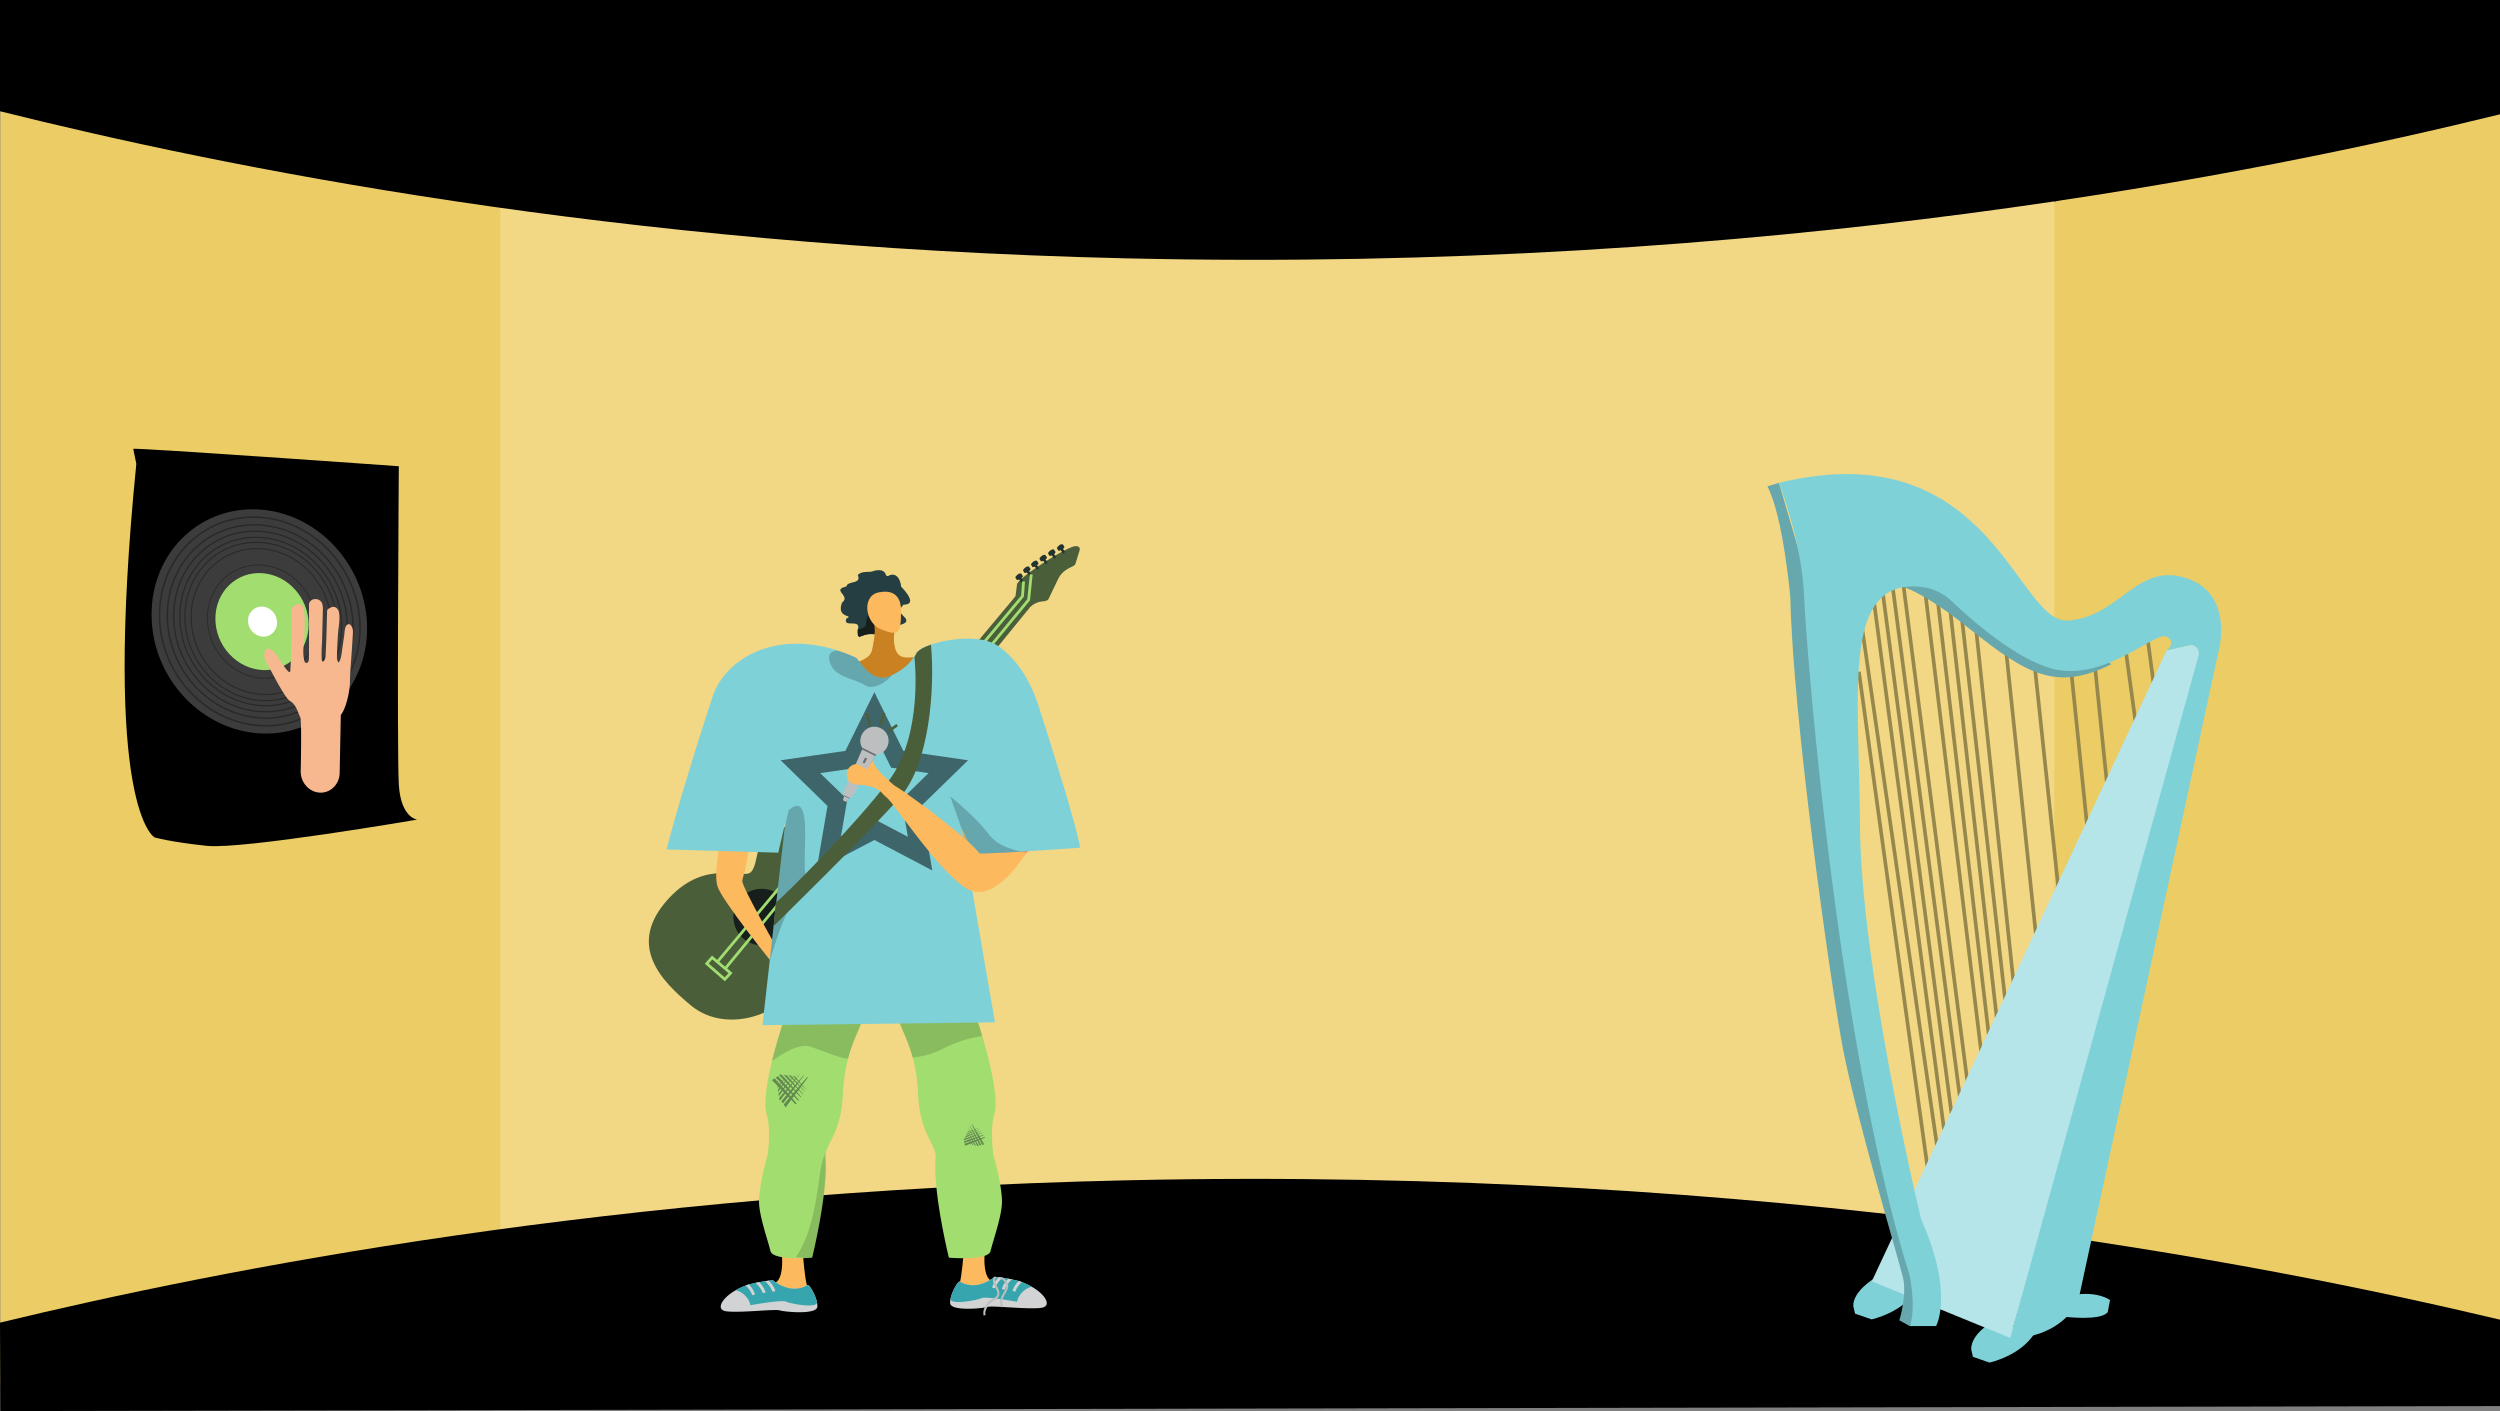 <svg xmlns="http://www.w3.org/2000/svg" width="1366" height="771" viewBox="0 0 1366 771"><rect x="0" y="0" width="1366" height="771" fill="#808080" stroke="none"/><g transform="translate(0 1)"><g transform="translate(-2904.115 -2495.678)"><g transform="translate(2904.115 2494.678)"><path d="M4270.115,2504.214v758.464l-242.228-67.586-32.991-6.263,1.636-558.092,30.118-25.56Z" transform="translate(-2904.115 -2494.678)" fill="#ebcc65"/><path d="M3220.412,2620.149l-16.051,556.371-300.044,74.4V2500.865l298.844,93.571Z" transform="translate(-2904.115 -2494.678)" fill="#ebcc65"/><path d="M3602.093,2583.749H3177.485v617.384H4026.65V2583.749Z" transform="translate(-2904.115 -2494.678)" fill="#f2d785"/><path d="M2904.115,2555.458c121.657,30.38,335.7,73.888,615,80.372,352.971,8.194,622.427-47.1,751-78.7v-62.454h-1366Z" transform="translate(-2904.115 -2494.678)" fill="#000"/><path d="M2904.115,3217.362c121.657-29.39,335.7-71.481,615-77.753,352.971-7.928,622.427,45.568,751,76.133v47.19l-1365.8,2.746Z" transform="translate(-2904.115 -2494.678)" fill="#000"/></g><g transform="translate(2972.205 2739.892)"><path d="M2978.6,2748.112c-18.856,189.3,10,204.14,10,204.14s8.667,2.517,28.6,4.6c19.535,2.04,114.874-14.339,114.874-14.339s-8.967-.85-10.049-19.184c-1.083-18.356,0-173.9,0-173.9s-145.937-10.412-145.1-9.48Z" transform="translate(-2972.205 -2739.892)" fill="#00"/><path d="M2986.922,2830.486c0-34.822,27.634-60.423,60.685-57.28,31.958,3.039,57.1,31.991,57.1,64.756s-25.142,58.525-57.1,57.507C3014.556,2894.417,2986.922,2865.308,2986.922,2830.486Z" transform="translate(-2972.205 -2739.892)" fill="#3c3c3c"/><path d="M3021.8,2832.7c0-14.809,11.639-25.915,25.807-24.822,13.964,1.077,25.136,13.632,25.136,28.055s-11.172,25.56-25.136,24.865C3033.439,2860.092,3021.8,2847.508,3021.8,2832.7Z" transform="translate(-2972.205 -2739.892)" fill="#a1dd6f"/><path d="M3039.671,2833.834a7.473,7.473,0,0,1,7.936-7.708,8.717,8.717,0,0,1,7.872,8.711,7.478,7.478,0,0,1-7.872,7.712A8.707,8.707,0,0,1,3039.671,2833.834Z" transform="translate(-2972.205 -2739.892)" fill="#fff"/><path d="M2991.272,2830.762c0-32.325,25.623-56.151,56.335-53.3,29.767,2.765,53.233,29.707,53.233,60.252s-23.466,54.509-53.233,53.495C3016.9,2890.166,2991.272,2863.088,2991.272,2830.762Z" transform="translate(-2972.205 -2739.892)" fill="none" stroke="#171717" stroke-miterlimit="10" stroke-width="0.863" opacity="0.5"/><path d="M3008.558,2831.859c0-22.406,17.676-39.085,39.049-37.289,20.911,1.757,37.533,20.613,37.533,42.15s-16.622,38.282-37.533,37.385C3026.234,2873.189,3008.558,2854.266,3008.558,2831.859Z" transform="translate(-2972.205 -2739.892)" fill="none" stroke="#171717" stroke-miterlimit="10" stroke-width="0.603" opacity="0.5"/><path d="M2995.523,2831.032c0-29.886,23.662-51.967,52.084-49.389,27.611,2.5,49.421,27.473,49.421,55.831s-21.81,50.558-49.421,49.558C3019.185,2886,2995.523,2860.919,2995.523,2831.032Z" transform="translate(-2972.205 -2739.892)" fill="none" stroke="#171717" stroke-miterlimit="10" stroke-width="0.8" opacity="0.5"/><path d="M2999.03,2831.255c0-27.874,22.047-48.51,48.577-46.151,25.821,2.3,46.253,25.629,46.253,52.169s-20.432,47.279-46.253,46.3C3021.077,2882.563,2999.03,2859.129,2999.03,2831.255Z" transform="translate(-2972.205 -2739.892)" fill="none" stroke="#171717" stroke-miterlimit="10" stroke-width="0.747" opacity="0.5"/><path d="M3002.394,2831.468c0-25.944,20.5-45.187,45.213-43.032,24.1,2.1,43.193,23.858,43.193,48.643s-19.1,44.118-43.193,43.161C3022.9,2879.258,3002.394,2857.412,3002.394,2831.468Z" transform="translate(-2972.205 -2739.892)" fill="none" stroke="#171717" stroke-miterlimit="10" stroke-width="0.697" opacity="0.5"/><path d="M3005.146,2831.643c0-24.365,19.239-42.465,42.461-40.473,22.677,1.946,40.674,22.41,40.674,45.749s-18,41.519-40.674,40.586C3024.385,2876.55,3005.146,2856.007,3005.146,2831.643Z" transform="translate(-2972.205 -2739.892)" fill="none" stroke="#171717" stroke-miterlimit="10" stroke-width="0.655" opacity="0.5"/><path d="M3017.419,2832.422c0-17.322,13.632-30.282,30.188-28.966,16.278,1.293,29.274,15.942,29.274,32.74s-13,29.8-29.274,29.024C3031.051,2864.434,3017.419,2849.744,3017.419,2832.422Z" transform="translate(-2972.205 -2739.892)" fill="none" stroke="#171717" stroke-miterlimit="10" stroke-width="0.469" opacity="0.5"/><path d="M3079.128,2927.779c-5.99-.131-10.837-5.469-10.706-11.832.241-11.654.445-28.091-.282-29.465-1.138-2.149-2.277-7-5.416-8.651s-11.214-18.372-13.24-21.514-.87-9.739,3.472-6.139c2.127,1.764,3.535,4.192,4.986,6.525.543.874,4.609,7.131,4.782,4.6.74-10.86.443-21.945.557-32.862a3.172,3.172,0,0,1,.128-1.056,2.474,2.474,0,0,1,.555-.817c2.438-2.625,5.335-3.1,6.163,1.322.728,3.891.371,8.137.374,12.046,0,5.112-1.4,10.715-.083,15.809a1.84,1.84,0,0,0,.432.891,1.134,1.134,0,0,0,1.678-.342,3.729,3.729,0,0,0,.378-1.976q.117-14.516.027-29.046c-.024-3.986,6.139-4.5,7.3-.539a11.539,11.539,0,0,1,.285,3.581l-.449,17.565a83.145,83.145,0,0,0-.22,8.577c.265,3.335,1.964,1.13,2.1-.944.534-8.174.631-16.43.888-24.638a2.109,2.109,0,0,1,.2-1.023,1.794,1.794,0,0,1,.677-.571c1.066-.63,2.31-1.384,3.611-.818a3.959,3.959,0,0,1,2.045,2.972c.647,3.633-.352,8.161-.587,11.777-.266,4.088-.51,8.184-.546,12.3a4.972,4.972,0,0,0,.591,2.881c.086.127.219.259.356.222a.353.353,0,0,0,.186-.183c1.295-2.211,1.435-5.094,1.808-7.646q.511-3.5,1.023-6.991c.226-1.54.2-4.153,1.234-5.354,1.9-2.2,3.532,1.16,3.532,3.184,0,3.837-1.655,22.337-1.655,27.655s-2.212,14.668-4.985,18.094l-.618,31.644C3089.594,2923.122,3084.9,2927.905,3079.128,2927.779Z" transform="translate(-2972.205 -2739.892)" fill="#f7b88f"/><path d="M2992.035,2752.949a1.112,1.112,0,0,0-1.648.685,3.709,3.709,0,0,0,.285,2.144,4.276,4.276,0,0,0,1.571-3.915,1.383,1.383,0,0,0-.247-.71c-.561-.7-1.572-.046-1.976.665a3.487,3.487,0,0,0-.435,3.033c.429,1.027,1.951,1.63,2.573.823a1.629,1.629,0,0,0-.2-1.9,3.95,3.95,0,0,0-1.746-1.149c-.588.753.565,2.175,1.432,1.769a1.341,1.341,0,0,0-1.157-1.437,1.061,1.061,0,0,0-1.057,1.294,1.684,1.684,0,0,0,2.406.867,4.053,4.053,0,0,0,1.456-2.345,1.363,1.363,0,0,0,.039-1.1,1.2,1.2,0,0,0-.337-.362,1.852,1.852,0,0,0-2.579.206c-.693,1.012.335,2.777,1.611,2.855a1.918,1.918,0,0,0,1.71-2.64,2.521,2.521,0,0,0-3.469-1.278,2.582,2.582,0,0,0-.278,3.682,1.606,1.606,0,0,0,1.166.658,1.052,1.052,0,0,0,.721-1.6,1.52,1.52,0,0,0-1.906-.585,1.815,1.815,0,0,0-.874,1.782" transform="translate(-2972.205 -2739.892)" fill="none" stroke="#000" stroke-miterlimit="10" stroke-width="0.863"/><path d="M3111.162,2760.307c-.159.774-.149,1.881.582,2.148a.907.907,0,0,0,.681-.046,1.719,1.719,0,0,0,.106-2.777,1.3,1.3,0,0,0-1.91,1.47c.351,1.075,2.022,1.237,2.366.233s-.929-2.281-1.825-1.834c-.141.81.014,1.966.788,2.153.641.155,1.123-.658.932-1.341a2.365,2.365,0,0,0-1.434-1.425c-.727-.3-1.722-.253-1.926.509-.221.822.655,1.588,1.406,2.01a1.524,1.524,0,0,0,1.127.287c.712-.223.623-1.385.186-2.1a3.914,3.914,0,0,0-2.9-1.891c-.4-.034-.9.1-.943.523a1.214,1.214,0,0,0,.4.837,4.4,4.4,0,0,0,2.368,1.75,1.289,1.289,0,0,0,1.345-1.819,2.075,2.075,0,0,0-1.642-.773" transform="translate(-2972.205 -2739.892)" fill="none" stroke="#000" stroke-miterlimit="10" stroke-width="0.863"/></g><g transform="translate(3869.832 2753.724)"><g transform="translate(49.988 38.998)"><line x1="37.609" y1="271.722" transform="translate(0 68.994)" fill="none" stroke="#96874c" stroke-miterlimit="10" stroke-width="2"/><line x1="42.31" y1="292.407" transform="translate(0.47 36.322)" fill="none" stroke="#96874c" stroke-miterlimit="10" stroke-width="2"/><line x1="40.429" y1="304.63" transform="translate(6.111 14.697)" fill="none" stroke="#96874c" stroke-miterlimit="10" stroke-width="2"/><line x1="37.909" y1="287.199" transform="translate(12.693 23.159)" fill="none" stroke="#96874c" stroke-miterlimit="10" stroke-width="2"/><line x1="39.153" y1="297.338" transform="translate(17.629 16.342)" fill="none" stroke="#96874c" stroke-miterlimit="10" stroke-width="2"/><line x1="37.709" y1="292.72" transform="translate(23.035 11.641)" fill="none" stroke="#96874c" stroke-miterlimit="10" stroke-width="2"/><line x1="35.705" y1="293.287" transform="translate(36.069 24.166)" fill="none" stroke="#96874c" stroke-miterlimit="10" stroke-width="2"/><line x1="35.317" y1="300.492" transform="translate(40.429 7.645)" fill="none" stroke="#96874c" stroke-miterlimit="10" stroke-width="2"/><line x1="32.528" y1="285.035" transform="translate(47.481 14.227)" fill="none" stroke="#96874c" stroke-miterlimit="10" stroke-width="2"/><line x1="33.225" y1="292.728" transform="translate(52.887 9.996)" fill="none" stroke="#96874c" stroke-miterlimit="10" stroke-width="2"/><line x1="31.099" y1="293.496" transform="translate(59.185)" fill="none" stroke="#96874c" stroke-miterlimit="10" stroke-width="2"/><line x2="17.551" y2="167.358" transform="translate(79.761 51.052)" fill="none" stroke="#96874c" stroke-miterlimit="10" stroke-width="2"/><line x2="13.79" y2="129.75" transform="translate(95.432 59.827)" fill="none" stroke="#96874c" stroke-miterlimit="10" stroke-width="2"/><line x2="10.029" y2="97.782" transform="translate(115.49 63.588)" fill="none" stroke="#96874c" stroke-miterlimit="10" stroke-width="2"/><path d="M4104.71,2848.162c0,2.507,8.148,80.858,8.148,80.858" transform="translate(-3976.684 -2792.722)" fill="none" stroke="#96874c" stroke-miterlimit="10" stroke-width="2"/><line x2="7.522" y2="55.159" transform="translate(144.95 51.052)" fill="none" stroke="#96874c" stroke-miterlimit="10" stroke-width="2"/><line x2="5.014" y2="37.609" transform="translate(156.859 44.157)" fill="none" stroke="#96874c" stroke-miterlimit="10" stroke-width="2"/></g><path d="M4049.337,3216.947s-11.6,6.9-11.282,15.043l.94,4.075,9.088,3.134s17.238-3.761,24.759-16.3Z" transform="translate(-3926.696 -2753.724)" fill="#7fd1d8"/><path d="M3984.912,3193.336s-11.6,6.9-11.283,15.043l.941,4.074,9.088,3.134s17.238-3.761,24.759-16.3Z" transform="translate(-3926.696 -2753.724)" fill="#7fd1d8"/><path d="M4159.007,2840.013l-99.641,385.709s24.446,1.881,36.982-19.431l76.684-355Z" transform="translate(-3926.696 -2753.724)" fill="#7fd1d8"/><path d="M4059.366,3225.722l-75.63-30.934,161.09-344.746,12.234-2.763a4.424,4.424,0,0,1,5.239,5.489Z" transform="translate(-3926.696 -2753.724)" fill="#b6e5e9"/><path d="M4004.42,3219.233l-5.641-3.134s4.388-13.79,1.88-23.819-25.7-88.38-32.594-124.108-27.579-182.4-28.833-246.963c0,0-3.761-43.877-12.536-60.8l6.268-1.88s20.685,68.949,23.192,83.992,3.761,26.953,3.761,26.953,6.268,125.989,11.909,144.167,22.565,143.539,33.848,162.343S4004.42,3219.233,4004.42,3219.233Z" transform="translate(-3926.696 -2753.724)" fill="#66a8ad"/><path d="M3995.645,2814.314s10.029-1.254,41.369,23.819,47.638,34.474,77.725,19.431l-94.022-50.772Z" transform="translate(-3926.696 -2753.724)" fill="#66a8ad"/><path d="M3932.964,2758.528s12.536,31.967,13.79,62.054,18.177,244.456,57.666,371.072c0,0,3.761,18.177,0,27.579h14.417s10.029-17.551-8.149-58.293c0,0-32.968-136.645-33.408-215.623-.4-72.5-10.046-132.85,31.816-130.142a29.542,29.542,0,0,1,18.42,8.1c11.474,10.9,37.407,33.639,57.763,37.426,26.953,5.014,53.905-21.312,59.547-18.178s0,7.522,0,7.522l19.431-4.388,8.775,5.642s9.4-31.968-17.55-40.743-36.355,21.312-64.562,23.192S4048.924,2730.321,3932.964,2758.528Z" transform="translate(-3926.696 -2753.724)" fill="#7fd1d8"/><path d="M4088.826,3214.126s20.058,2.507,23.819-2.507l1.254-6.581s-6.582-5.015-19.745-2.821Z" transform="translate(-3926.696 -2753.724)" fill="#7fd1d8"/></g><g transform="translate(3258.639 2792.051)"><path d="M3448.442,3179.462s-.911,12.781-2.277,16.931,8.678,2.859,9.121,3.016,8.215-4.965,8.215-4.965-4.976-1.514-3.348-17.325S3448.442,3179.462,3448.442,3179.462Z" transform="translate(-3276.472 -2792.051)" fill="#fcb95d" fill-rule="evenodd"/><path d="M3360.72,3180.5s.91,12.781,2.277,16.931-8.679,2.859-9.122,3.017-8.214-4.966-8.214-4.966,4.975-1.514,3.347-17.325S3360.72,3180.5,3360.72,3180.5Z" transform="translate(-3276.472 -2792.051)" fill="#fcb95d" fill-rule="evenodd"/><path d="M3393.2,3051.3c-1.035,4.845-5.077,11.122-7.9,21.9a89.2,89.2,0,0,0-2.744,18.814c-.89,20.148-7.93,26.182-9.374,32.5a9.678,9.678,0,0,0-.227,3.025c1.577,18.351-7.25,54.327-7.25,54.327s-1.88.16-4.557.249c-6.388.21-17.322-.012-18.218-3.872-1.277-5.481-6.244-19.279-6.244-26.889s3.291-20.966,4.364-24.207,1.775-17.958,0-23.029c-2.024-5.791-.127-17.864,2.721-29.666,3.3-13.671,7.892-26.972,9.17-29.693,0,0,22.89-9.828,27.8-7.936S3394.724,3044.151,3393.2,3051.3Z" transform="translate(-3276.472 -2792.051)" fill="#a1dd6f" fill-rule="evenodd"/><path d="M3469.43,3151.355c0,7.61-4.966,21.408-6.244,26.889s-22.774,3.623-22.774,3.623-8.827-35.976-7.251-54.327c.669-7.814-8.567-12.244-9.6-35.528a88.612,88.612,0,0,0-2.942-19.561c-2.815-10.32-6.692-16.42-7.7-21.149-1.527-7.151,7.56-12.582,12.466-14.478s27.8,7.936,27.8,7.936a165.328,165.328,0,0,1,5.453,16c4.408,14.744,9.275,35.24,6.438,43.359-1.776,5.071-1.073,19.793,0,23.029S3469.43,3143.745,3469.43,3151.355Z" transform="translate(-3276.472 -2792.051)" fill="#a1dd6f" fill-rule="evenodd"/><path d="M3393.2,3051.3c-1.035,4.845-5.077,11.122-7.9,21.9-5.653-.73-12.964-3.966-20.27-6.56-6.116-2.167-15.048,3.258-21.259,7.815,3.3-13.671,7.892-26.972,9.17-29.693,0,0,22.89-9.828,27.8-7.936S3394.724,3044.151,3393.2,3051.3Z" transform="translate(-3276.472 -2792.051)" fill-rule="evenodd" opacity="0.15"/><path d="M3458.629,3060.76a68.581,68.581,0,0,0-22.421,7.438,43.142,43.142,0,0,1-15.59,4.253c-2.815-10.32-6.692-16.42-7.7-21.149-1.527-7.151,7.56-12.582,12.466-14.478s27.8,7.936,27.8,7.936A165.328,165.328,0,0,1,3458.629,3060.76Z" transform="translate(-3276.472 -2792.051)" fill-rule="evenodd" opacity="0.15"/><path d="M3370.623,2955.259c-4.711-3.7-17.055-12.415-26.74-6.94s-7.182,17.51-11.372,22.6-24.262-7.815-44.988,14.47c-23.86,25.655-4.031,45.484,12.132,58.8,16.639,13.708,43.154,7.643,56.589-8.665,12.748-15.472,2.872-30.492,8.078-36.811s13.018-7.417,16.278-10.652c3.276-3.25,4.163-5.366,2.159-7.017s-6.193,1.672-10.529-2.9c-4.3-4.535-2.669-11.859.885-16.174S3372.67,2956.868,3370.623,2955.259Z" transform="translate(-3276.472 -2792.051)" fill="#4a5e3a" fill-rule="evenodd"/><path d="M3357.03,2963.816l9.492,7.82,117.984-144.883-7.668-6.318Z" transform="translate(-3276.472 -2792.051)" fill="#4a5e3a" fill-rule="evenodd"/><path d="M3476.655,2821.758l.993-7.759c.43-3.355,23.418-18.271,30.646-20.65,2.011-.662,4.216-.112,3.5,2.2l-2.252,7.241c-.611,1.964-6.38,1.891-9.567,8.529l-5.026,10.47c-.919,1.913-3.615,1.045-6.349,2.181a12.15,12.15,0,0,0-5.24,4.047C3481.786,2829.8,3475.3,2824.56,3476.655,2821.758Z" transform="translate(-3276.472 -2792.051)" fill="#4a5e3a" fill-rule="evenodd"/><rect width="1.426" height="3.06" transform="matrix(0.841, -0.541, 0.541, 0.841, 224.609, 2.512)" fill="#243330"/><path d="M3500.309,2795.634a4.037,4.037,0,0,0,3.294-2.076l-.906-1.411c-.443-.24-1.977-.183-3.306,2.006Z" transform="translate(-3276.472 -2792.051)" fill="#243330" fill-rule="evenodd"/><rect width="1.426" height="3.06" transform="matrix(0.841, -0.54, 0.54, 0.841, 219.751, 5.327)" fill="#243330"/><path d="M3495.451,2798.448a4.036,4.036,0,0,0,3.293-2.075l-.907-1.411c-.441-.241-1.976-.183-3.3,2.006Z" transform="translate(-3276.472 -2792.051)" fill="#243330" fill-rule="evenodd"/><rect width="1.426" height="3.06" transform="translate(215.073 8.302) rotate(-32.695)" fill="#243330"/><path d="M3490.773,2801.424a4.029,4.029,0,0,0,3.293-2.075l-.906-1.411c-.442-.24-1.976-.182-3.3,2.008Z" transform="translate(-3276.472 -2792.051)" fill="#243330" fill-rule="evenodd"/><rect width="1.426" height="3.06" transform="matrix(0.842, -0.54, 0.54, 0.842, 210.443, 11.447)" fill="#243330"/><path d="M3486.143,2804.569a4.034,4.034,0,0,0,3.293-2.075l-.905-1.411c-.443-.24-1.978-.183-3.3,2.007Z" transform="translate(-3276.472 -2792.051)" fill="#243330" fill-rule="evenodd"/><rect width="1.426" height="3.06" transform="translate(206.097 14.648) rotate(-32.695)" fill="#243330"/><path d="M3481.8,2807.77a4.035,4.035,0,0,0,3.293-2.075l-.905-1.41c-.443-.242-1.978-.184-3.307,2.005Z" transform="translate(-3276.472 -2792.051)" fill="#243330" fill-rule="evenodd"/><rect width="1.426" height="3.06" transform="translate(201.895 18.493) rotate(-32.708)" fill="#243330"/><path d="M3477.595,2811.615a4.033,4.033,0,0,0,3.293-2.075l-.906-1.411c-.442-.241-1.976-.183-3.3,2.007Z" transform="translate(-3276.472 -2792.051)" fill="#243330" fill-rule="evenodd"/><circle cx="15.443" cy="15.443" r="15.443" transform="translate(46.203 188.252)" fill="#171f1c"/><g transform="translate(31.639 16.454)"><path d="M3481.22,2812.349l-.576,8.087-167.054,200.2" transform="translate(-3308.111 -2808.504)" fill="none" stroke="#a1dd70" stroke-miterlimit="10" stroke-width="1.542" fill-rule="evenodd"/><path d="M3317.974,3024.2,3484,2822.4l1.427-13.9" transform="translate(-3308.111 -2808.504)" fill="none" stroke="#a1dd70" stroke-miterlimit="10" stroke-width="1.542" fill-rule="evenodd"/><path d="M3311.074,3017.858l10.036,8.512-3.136,3.419-9.863-8.582Z" transform="translate(-3308.111 -2808.504)" fill="none" stroke="#a1dd70" stroke-miterlimit="10" stroke-width="1.542" fill-rule="evenodd"/></g><path d="M3315.84,2954.093c-.26.781-4.164,17.447-1.822,24.99s30.19,42.418,35.656,48.664c0,0-1.676-10.958-1.643-11.737s-20.607-36.242-20.512-40.055c.033-1.3,2.931-8.588,3.954-21.862S3315.84,2954.093,3315.84,2954.093Z" transform="translate(-3276.472 -2792.051)" fill="#fcb95d" fill-rule="evenodd"/><path d="M3415.628,2825.061c-2.9,3.8-3.7,2.311,1.033,7.347,2.133,3.27-2.931,3.317-6.53,5.046a6.852,6.852,0,0,0-2.039,1.391c-1.785,1.541-5.346,1.869-8.729,2.367-7.2-.864-8.945,4.849-8.738-2.367.028-.094.066-.188.084-.282,1.767-6.1-8.353-.508-6.286-5.929,4.727-2.143-5.788.206-2.367-8.729,5.036-3.759-6.155-6.869,2.367-8.739.555-3.354,8.476-1.118,6.2-6.2,2.274-2.734,6.568-1.165,8.738-2.368,8.673-1.954,5.037,4.651,8.729,2.368,4.9-1.654,6.173,4.661,6.211,6.2C3417.112,2818.192,3423.117,2825.061,3415.628,2825.061Z" transform="translate(-3276.472 -2792.051)" fill="#243e41" fill-rule="evenodd"/><path d="M3410.131,2837.454a6.852,6.852,0,0,0-2.039,1.391c-1.785,1.541-5.346,1.869-8.729,2.367-7.2-.864-8.945,4.849-8.738-2.367.028-.094.066-.188.084-.282,2.359-.442,4.521-1.3,4.52-3.167,0-8.414,9.967-9.364,9.967-9.364s2.708,5.719,2.877,6.339C3408.158,2832.69,3409.126,2835.067,3410.131,2837.454Z" transform="translate(-3276.472 -2792.051)" fill="#171f1c" fill-rule="evenodd"/><path d="M3374.205,2858.951s22.263-.318,24.171-8.905,2.227-13.271,0-18.244,12.722,5.523,12.722,5.523-1.59,6.678,0,11.767,5.088,5.191,10.5,4.663,0,16.645,0,16.645-19.368,2.1-20.815,2.8-21.484.255-22.438,0S3374.205,2858.951,3374.205,2858.951Z" transform="translate(-3276.472 -2792.051)" fill="#c98121" fill-rule="evenodd"/><path d="M3367.5,2992.407c.905.068,5.218-1.748,12.116,2.628s13.95,11.215,19.17,10.163,1.723-7-1.3-8.308c-2.718-1.176-7.85-2.7-6.739-4.656s3.532-1.73,5.971.007,4.386.063,3.549-.91a34.288,34.288,0,0,0-8.345-4.737c-1.079-.216-5.985,1.261-8.562.638s-12.814-4.019-12.814-4.019Z" transform="translate(-3276.472 -2792.051)" fill="#f7805c" fill-rule="evenodd"/><path d="M3403.465,2818.176s10.813-2.536,10.813,10.055-1.272,14.183-10.813,10.366S3392.652,2818.747,3403.465,2818.176Z" transform="translate(-3276.472 -2792.051)" fill="#fcb95d" fill-rule="evenodd"/><path d="M3512.021,2956.963l-.188.017c-1.7.16-14.844,1.382-28.234,2.5-1.449.122-2.9.244-4.347.36-3.158.254-6.26.5-9.158.713-7.787.575-14.108.946-16.094.813l-3-6.675-2.538-5.647-1.162-2.582.111,1.139.8,4.657,5.016,29.167,12.366,71.864-127.036,1.537,3.966-35.157,2.14-18.981,1.465-12.958,4.607-40.848.343-3.025-3.877,16.724-61.018-1.775s7.1-28.577,25.081-83.373c6.653-20.286,33.272-36.617,68.352-25.318a91.844,91.844,0,0,1,10.021,3.893c1.726.785,8.323,14.833,19,9.889.227-.106.454-.211.675-.321,9.745-4.7,11.974-10.066,13.572-12.267,0-.005.005-.011.011-.016.055-.067.1-.133.155-.2,1.123-1.415,3.855-2.914,7.593-4.186,10.154-3.457,27.774-5.526,36.906.884s17.545,18.059,22.309,34.063c8,24.578,16.664,53.3,20.657,69.043.066.26.127.509.188.752C3511.539,2955.016,3512.021,2956.963,3512.021,2956.963Z" transform="translate(-3276.472 -2792.051)" fill="#7fd1d8" fill-rule="evenodd"/><path d="M3466.676,2955.759c-1.167.987-1.717,2.593-9.58,5.166-3.47-5.548-35.888-30.715-46.633-37.178-2.391-2.064-5.466-4.751-6.5-5.791-1.776-1.788-4.929-5.814-4.864-6.858s-5.168-5.227-6.371-5.428-1.6,2.207,1.009,3.334,3.56,3.548,2.521,5.412-3.626-2.289-6.44-2.212-6.434,3.014-4.717,7.775,7.013,2.375,14.366,4.867c3.364,1.139,4.676,3.777,6.78,5.434,4.9,3.855,25.338,36.354,42.176,48.723s33.514-18.615,35.445-19.439C3483.869,2959.564,3467.843,2954.772,3466.676,2955.759Z" transform="translate(-3276.472 -2792.051)" fill="#fcb95d" fill-rule="evenodd"/><path d="M3399.7,2884.25l12.484,25.295,27.915,4.056-20.2,19.689,4.768,27.8-24.968-13.126-24.968,13.126,4.768-27.8-20.2-19.689,27.915-4.056Z" transform="translate(-3276.472 -2792.051)" fill="none" stroke="#3e6569" stroke-miterlimit="10" stroke-width="10.056" fill-rule="evenodd"/><path d="M3482.919,2960.574c-.448.57-1.018,1.355-1.7,2.29Z" transform="translate(-3276.472 -2792.051)" fill-rule="evenodd"/><path d="M3353.837,2990.317c-3.451,4.314-8.755,20.9-11.315,29.351l8.212-72.787,2.13-9.463c13.273-11.907,7.61,22.841,8.976,33.382S3358.521,2984.461,3353.837,2990.317Z" transform="translate(-3276.472 -2792.051)" fill-rule="evenodd" opacity="0.2"/><path d="M3409.308,2863.575c-3.158,4.092-10.547,8.3-14.789,5.525-6.26-4.093-17.454-4.1-19.406-13.661-.774-3.782,1.488-5.11,4.5-5.325a91.844,91.844,0,0,1,10.021,3.893c1.726.785,8.323,14.833,19,9.889C3408.86,2863.79,3409.087,2863.685,3409.308,2863.575Z" transform="translate(-3276.472 -2792.051)" fill-rule="evenodd" opacity="0.2"/><path d="M3414.186,2929.709c-17.04,19.688-69.524,70.978-69.524,70.978l1.189-12.714c.088-.078.177-.161.276-.244,7.14-6.382,42.325-41.28,61.345-66.311,19.285-25.368,14.119-67.665,14.119-67.665s.509-1.04,1.289-2.445c0-.005.005-.011.011-.016.055-.067.1-.133.155-.2,1.123-1.415,3.855-2.914,7.593-4.186C3432.94,2871.987,3429.434,2912.094,3414.186,2929.709Z" transform="translate(-3276.472 -2792.051)" fill="#4a5e3a" fill-rule="evenodd"/><g transform="translate(106.077 99.71)"><path d="M3392.948,2903.143l.063,1.088L3382.977,2929l.156.741,2.569,1.275,1.046-.354,13.3-22.938.9-.609s-.444-3-.362-3.162S3392.948,2903.143,3392.948,2903.143Z" transform="translate(-3382.549 -2891.761)" fill="#6d6e71"/><path d="M3385.864,2930.556l-2.463-1.223a1.333,1.333,0,0,1-.628-1.729l10.238-23.373,7.036,3.493-12.426,22.287A1.333,1.333,0,0,1,3385.864,2930.556Z" transform="translate(-3382.549 -2891.761)" fill="#bcbec0"/><path d="M3384.28,2932.828l-1.731-.859.583-2.228,2.57,1.275Z" transform="translate(-3382.549 -2891.761)" fill="#bcbec0"/><path d="M3403.242,2892.626l-.138-.069a7.617,7.617,0,0,0-10.21,3.437l-.069.138a7.61,7.61,0,0,0,.123,7.011l8,3.972a7.606,7.606,0,0,0,5.658-4.141l.068-.138A7.617,7.617,0,0,0,3403.242,2892.626Z" transform="translate(-3382.549 -2891.761)" fill="#bcbec0"/><g transform="translate(10.607 16.62)"><rect width="3.386" height="1.362" rx="0.674" transform="translate(0 3.032) rotate(-63.603)" fill="#e6e7e8"/><rect width="3.386" height="1.362" rx="0.674" transform="translate(0 3.032) rotate(-63.603)" fill="#6d6e71"/></g><path d="M3456.55,2960.171a8.11,8.11,0,0,1,.547.752Z" transform="translate(-3382.549 -2891.761)" fill="#f7805c" fill-rule="evenodd"/><path d="M3481.221,2962.864c-5.707,7.842-19.2,26.132-32.8,16.138-16.84-12.366-37.281-44.869-42.175-48.724-2.107-1.653-3.418-4.291-6.781-5.431a33.951,33.951,0,0,0-8.152-1.465c-.11-.006-.221-.017-.332-.033-2.184-.216-3.882-.526-4.988-1.8a3.519,3.519,0,0,1-.365-.476,5.211,5.211,0,0,1-.531-1.09c-1.654-4.59,1.643-7.482,4.408-7.753.088-.011.182-.017.271-.022h.039a6.1,6.1,0,0,1,3.4,1.432,2.147,2.147,0,0,0,.6.42c.89.625,1.632,1.079,2.146.708a1,1,0,0,0,.3-.348,3.015,3.015,0,0,0,.248-.592,3.251,3.251,0,0,0,.106-.459,2.925,2.925,0,0,0,.431-.708l.016-.017a.1.1,0,0,0-.011.034c.017-.028.028-.05.039-.072s.017-.017.033-.033c.034-.045.072-.083.111-.128.055-.06.116-.121.182-.182.072-.083.155-.16.233-.238.116-.111.226-.221.337-.332a6.05,6.05,0,0,0,.9-1.122.954.954,0,0,1,.21.53c-.061,1.046,3.091,5.072,4.867,6.858,1.034,1.04,4.109,3.728,6.5,5.791,7.759,4.668,26.823,19.091,38.122,28.83,1.244,5.359,3.019,13.224,2.848,13.992-.26,1.173,9.241.52,10.281.78C3462.412,2967.526,3474.463,2964.816,3481.221,2962.864Z" transform="translate(-3382.549 -2891.761)" fill="#fcb95d" fill-rule="evenodd"/><path d="M3483.87,2959.562a1,1,0,0,0-.276.222h-.006a7.588,7.588,0,0,0-.669.79c-.868-.154-1.864-.342-2.942-.575-3.457.205-6.825.4-9.883.553-6.266.316-11.233.5-13,.376v0c7.865-2.572,8.412-4.176,9.579-5.166a2.23,2.23,0,0,1,1.311-.1C3472.079,2956.039,3483.87,2959.562,3483.87,2959.562Z" transform="translate(-3382.549 -2891.761)" fill="#f7805c" fill-rule="evenodd"/><path d="M3510.7,2951.648c-.061-.243-.122-.492-.188-.752-1.771-6.981-4.459-16.514-7.6-27.1-5.583.247-11.247-.241-16.783-.518-10.552-.528-21.276-1.412-31.829-.629a7.084,7.084,0,0,1-1.12-.015,14.985,14.985,0,0,1-7.181,2.627,16.907,16.907,0,0,1-4.75-.194c.132.8.249,1.6.326,2.417.282,1.134.6,2.267.929,3.4.929,3.2,1.991,6.371,2.9,9.518.663,2.29,1.349,4.585,1.9,6.913l.05.216.05.072a.019.019,0,0,0,.005.011l1.046,1.432,8.091,11.128.547.752v0c1.764.122,6.731-.06,13-.376,3.058-.155,6.426-.348,9.883-.553,1.194-.072,2.4-.144,3.611-.215h.006c14.108-.869,28.427-1.892,28.427-1.892s-.067-.315-.188-.912C3511.617,2955.962,3511.23,2954.131,3510.7,2951.648Z" transform="translate(-3382.549 -2891.761)" fill="#7fd1d8" fill-rule="evenodd"/><path d="M3467.987,2955.658a16.633,16.633,0,0,1-3.8-3.014,11.531,11.531,0,0,0-1.408-1.295h0c-5.931-8.812-21.689-21.639-21.689-21.639l6.318,17.89a.019.019,0,0,0,.005.011c.039.177.537,2.251,1.173,4.966a74.431,74.431,0,0,1,7.964,7.594l.547.752v0c1.764.122,6.731-.06,13-.376,3.058-.155,6.426-.348,9.883-.553A41.259,41.259,0,0,1,3467.987,2955.658Z" transform="translate(-3382.549 -2891.761)" fill-rule="evenodd" opacity="0.2"/></g><g transform="translate(67.267 288.846)" opacity="0.5"><g transform="translate(3.101)"><path d="M3362.977,3083.155l-.482.566-4.606,5.4-7.711,9.042q.321.475.61.984c.123.218.242.439.359.661l6.615-8.86,5.621-7.561Z" transform="translate(-3346.84 -3080.897)" fill="#243330"/><path d="M3361.117,3082.029l-1.741,2.042-3.677,4.311-6.893,8.081a11.955,11.955,0,0,1,.985,1.158l5.808-7.779,5.035-6.771.678-.919Z" transform="translate(-3346.84 -3080.897)" fill="#243330"/><path d="M3348.235,3095.918c2.073-2.772,10.217-13.67,11.159-15.011l-.015-.01-11.638,13.641.007.977Q3348,3095.709,3348.235,3095.918Z" transform="translate(-3346.84 -3080.897)" fill="#243330"/><path d="M3356.791,3081.122c-.192.342-9.362,12.6-9.362,12.6l-.014-1.614Z" transform="translate(-3346.84 -3080.897)" fill="#243330"/><path d="M3354.487,3081.3c-.153.273-7.476,10.062-7.476,10.062l-.014-1.288Z" transform="translate(-3346.84 -3080.897)" fill="#243330"/><path d="M3352.825,3081.252c-.122.218-5.973,8.038-5.973,8.038l-.012-1.029Z" transform="translate(-3346.84 -3080.897)" fill="#243330"/></g><g transform="translate(0 0.845)"><path d="M3357.2,3097.535l-11.953-13.631q-.744.487-1.509.945c3.478,3.563,8.591,8.8,13.01,13.31Q3356.974,3097.847,3357.2,3097.535Z" transform="translate(-3343.739 -3081.742)" fill="#243330"/><path d="M3358.5,3095.751l-11.48-13.092q-.6.452-1.215.873c2.92,2.991,8.182,8.38,12.375,12.659Z" transform="translate(-3343.739 -3081.742)" fill="#243330"/><path d="M3359.733,3094.03l-10.559-12.041-1.007-.247q-.26.218-.523.429c2.014,2.064,7.849,8.043,11.88,12.153C3359.594,3094.226,3359.664,3094.128,3359.733,3094.03Z" transform="translate(-3343.739 -3081.742)" fill="#243330"/><path d="M3360.8,3092.479l-8.9-10.152-1.8-.442s6.644,6.813,10.56,10.8Z" transform="translate(-3343.739 -3081.742)" fill="#243330"/><path d="M3361.735,3091.053l-7.536-8.595-1.437-.352s5.84,5.989,8.885,9.086Z" transform="translate(-3343.739 -3081.742)" fill="#243330"/><path d="M3362.556,3090.019l-6.322-7.21-1.15-.282s5.069,5.2,7.4,7.564C3362.507,3090.067,3362.531,3090.042,3362.556,3090.019Z" transform="translate(-3343.739 -3081.742)" fill="#243330"/></g></g><g transform="translate(171.97 316.805)" opacity="0.5"><g transform="translate(0.845)"><path d="M3452.869,3109.037l.215.42,2.048,4.013,3.428,6.719c.238-.049.479-.088.725-.119.158-.019.316-.035.475-.049l-3.587-6.032-3.067-5.133C3453.027,3108.916,3452.949,3108.977,3452.869,3109.037Z" transform="translate(-3449.287 -3108.856)" fill="#243330"/><path d="M3451.757,3109.854l.774,1.517,1.634,3.2,3.063,6.006a7.6,7.6,0,0,1,.918-.3l-3.149-5.295-2.746-4.6c-.133-.219-.257-.427-.374-.621Z" transform="translate(-3449.287 -3108.856)" fill="#243330"/><path d="M3456.77,3120.781c-1.122-1.888-5.532-9.311-6.089-10.189l-.01.006,5.169,10.138.575.233C3456.531,3120.9,3456.649,3120.84,3456.77,3120.781Z" transform="translate(-3449.287 -3108.856)" fill="#243330"/><path d="M3450.174,3112.17c.154.2,5.112,8.55,5.112,8.55l-.949-.383Z" transform="translate(-3449.287 -3108.856)" fill="#243330"/><path d="M3449.719,3113.564c.123.156,4.082,6.828,4.082,6.828l-.758-.305Z" transform="translate(-3449.287 -3108.856)" fill="#243330"/><path d="M3449.287,3114.527c.1.124,3.261,5.455,3.261,5.455l-.606-.243Z" transform="translate(-3449.287 -3108.856)" fill="#243330"/></g><g transform="translate(0 2.096)"><path d="M3459.9,3115.918l-10.9,3.7q.105.555.188,1.115c2.934-1.173,7.245-2.9,10.965-4.394C3460.067,3116.2,3459.982,3116.057,3459.9,3115.918Z" transform="translate(-3448.442 -3110.952)" fill="#243330"/><path d="M3459.166,3114.723l-10.466,3.55q.12.459.217.924c2.463-.985,6.9-2.76,10.43-4.179Z" transform="translate(-3448.442 -3110.952)" fill="#243330"/><path d="M3458.457,3113.582l-9.625,3.264-.39.531c.043.136.085.273.125.41,1.7-.679,6.622-2.647,10.012-4.012Z" transform="translate(-3448.442 -3110.952)" fill="#243330"/><path d="M3457.808,3112.577l-8.116,2.752-.695.947s5.609-2.24,8.9-3.567Z" transform="translate(-3448.442 -3110.952)" fill="#243330"/><path d="M3457.2,3111.684l-6.87,2.33-.556.757s4.93-1.969,7.486-3Z" transform="translate(-3448.442 -3110.952)" fill="#243330"/><path d="M3456.791,3110.952l-5.763,1.954-.445.606s4.28-1.709,6.233-2.5C3456.807,3110.992,3456.8,3110.972,3456.791,3110.952Z" transform="translate(-3448.442 -3110.952)" fill="#243330"/></g></g><path d="M3372.95,3127.54c1.577,18.351-7.25,54.327-7.25,54.327s-1.88.16-4.557.249c.039-.382-4.534-.346-4.279-.7,10.54-14.737,12.1-41.381,13.566-48.213.337-1.573,1.166-6.362,2.747-8.685A9.678,9.678,0,0,0,3372.95,3127.54Z" transform="translate(-3276.472 -2792.051)" opacity="0.15"/><g transform="translate(164.615 400.268)"><path d="M3490.861,3209.281c-4.712.631-14.247-.088-21.182-.475h0c-.222-.017-.426-.028-.636-.039-3.617-.194-6.427-.282-7.29-.006-.094.034-.21.061-.348.095-.343.082-.819.176-1.4.265-5.232.813-18.743,1.62-18.909-2.439a9.934,9.934,0,0,1,.221-2.328c.033-.166.067-.332.111-.5a.289.289,0,0,1,.011-.028c.05-.221.1-.448.171-.674.006-.006.006-.006.006-.011,1.194-4.193,4.087-8.623,4.728-8.241,8.584,5.11,16.979-.935,18.71-2.312.216-.171.326-.271.326-.271s.327.022.946.083c.338.039.769.089,1.278.15.276.033.575.071.9.116.111.016.221.027.332.049.265.034.548.072.846.117.144.022.288.044.443.072h0q1.219.19,2.721.47c.625.116,1.278.243,1.969.387,1.04.21,2.157.459,3.34.735.111.034.227.072.338.111.592.182,1.172.387,1.742.6a36.311,36.311,0,0,1,5.447,2.533l.006.006C3493.72,3202.341,3496.674,3208.507,3490.861,3209.281Z" transform="translate(-3441.087 -3192.319)" fill="#d1d3d4" fill-rule="evenodd"/><path d="M3485.69,3197.745a11.267,11.267,0,0,0-8.08,8.213s-3.694-.681-7.881-1.295l-1.1-.149c-.669-.094-1.349-.188-2.024-.271-.58-.072-1.156-.138-1.714-.2-3.108-.332-5.8-.454-6.67-.039-2.367,1.117-17.067,3.91-16.907.349a1.74,1.74,0,0,1,.111-.5.289.289,0,0,1,.011-.028,4.131,4.131,0,0,0,.171-.674c.006-.006.006-.006.006-.011,1.194-4.193,4.087-8.623,4.728-8.241,8.584,5.11,16.979-.935,18.71-2.312.216-.171.326-.271.326-.271s.327.022.946.083c.338.039.769.089,1.278.15.276.033.575.071.9.116.111.016.221.027.332.049.265.034.548.072.846.117.144.022.288.044.443.072h0q1.219.19,2.721.47c.625.116,1.278.243,1.969.387,1.04.21,2.157.459,3.34.735.111.034.227.072.338.111.592.182,1.172.387,1.742.6a36.311,36.311,0,0,1,5.447,2.533Z" transform="translate(-3441.087 -3192.319)" fill="#36a5ad" fill-rule="evenodd"/><g transform="translate(22.962 0.233)"><path d="M3469.679,3192.834c-.16.149-.387.365-.663.647a16.4,16.4,0,0,0-2.6,3.324,7.845,7.845,0,0,0-.6,1.294c-.06.171-.11.348-.155.525l-1.609-.393a8.452,8.452,0,0,1,.841-2.09v-.006a12.515,12.515,0,0,1,.78-1.244,18.269,18.269,0,0,1,1.93-2.339c.276.033.575.071.9.116.111.016.221.027.332.049C3469.1,3192.751,3469.381,3192.789,3469.679,3192.834Z" transform="translate(-3464.049 -3192.552)" fill="#d1d3d4"/></g><g transform="translate(28.249 1.057)"><path d="M3474.817,3193.763c-.924.868-3.3,3.29-3.866,5.646l-1.615-.392a13.867,13.867,0,0,1,3.512-5.641C3473.473,3193.492,3474.126,3193.619,3474.817,3193.763Z" transform="translate(-3469.336 -3193.376)" fill="#d1d3d4"/></g><g transform="translate(34.056 2.29)"><path d="M3480.237,3195.206c-1.079,1.073-2.981,3.2-3.484,5.276l-1.61-.392a13.546,13.546,0,0,1,3.352-5.481C3479.087,3194.791,3479.667,3195,3480.237,3195.206Z" transform="translate(-3475.143 -3194.609)" fill="#d1d3d4"/></g><g transform="translate(18.132)"><path d="M3466.6,3204.243a6.816,6.816,0,0,1-1.3.841,9.487,9.487,0,0,0-3.9,3.772c-.979,1.7-1.283,3.417-.94,4.319l-1.034.393a6.176,6.176,0,0,1,.575-4.447,10.7,10.7,0,0,1,4.8-5.027c.028-.017.061-.033.089-.05,2.754-1.432,2.3-3.075.923-5.945q-.115-.249-.249-.515c-.154-.315-.309-.636-.459-.956-.077-.166-.149-.332-.215-.493a3.9,3.9,0,0,1-.166-2.986,2.547,2.547,0,0,1,.326-.559c.216-.171.326-.271.326-.271s.327.022.946.083l.149.437a1.413,1.413,0,0,0-.741.758,2.223,2.223,0,0,0-.06,1.294,5.408,5.408,0,0,0,.431,1.266l.315.648c.05.1.094.2.144.293C3467.793,3199.625,3469.065,3202.23,3466.6,3204.243Z" transform="translate(-3459.218 -3192.319)" fill="#bcbec0"/></g><g transform="translate(27.311 0.398)"><path d="M3472.594,3198.823a20.725,20.725,0,0,1-1.411,2.8,15.019,15.019,0,0,0-1.454,3.036,4.768,4.768,0,0,0,.437,3.877l-.487.266h0l-.482.26c-.055-.1-.1-.2-.154-.3a5.754,5.754,0,0,1-.41-4.253,15.356,15.356,0,0,1,1.593-3.434,18.985,18.985,0,0,0,1.339-2.649,2.994,2.994,0,0,0,.188-.919,3.4,3.4,0,0,0-.647-2.046,7.755,7.755,0,0,0-2.085-1.985c-.266-.177-.437-.277-.448-.282l.265-.482c.265.034.548.072.846.117.144.022.288.044.443.072h0a8.874,8.874,0,0,1,1.687,1.637,5.336,5.336,0,0,1,.857,1.592A3.964,3.964,0,0,1,3472.594,3198.823Z" transform="translate(-3468.397 -3192.717)" fill="#bcbec0"/></g></g><g transform="translate(39.279 402.16)"><path d="M3318.793,3211.174c4.712.63,14.246-.089,21.182-.476h0c.221-.017.426-.028.636-.039,3.617-.193,6.427-.282,7.289,0,.094.033.211.061.349.094.343.083.818.177,1.4.265,5.232.813,18.743,1.621,18.909-2.439a9.933,9.933,0,0,0-.221-2.328c-.034-.166-.067-.332-.111-.5,0-.011,0-.016-.011-.028-.05-.221-.1-.448-.171-.674-.006-.006-.006-.006-.006-.011-1.2-4.192-4.087-8.622-4.729-8.241-8.583,5.11-16.978-.934-18.709-2.312-.216-.171-.327-.271-.327-.271s-.326.023-.945.083c-.338.039-.769.089-1.278.15-.276.033-.575.072-.9.116-.111.016-.222.028-.332.05q-.4.049-.846.116c-.144.022-.288.044-.443.072h0q-1.219.19-2.721.47c-.625.116-1.278.243-1.969.387-1.04.21-2.157.459-3.341.736-.11.033-.226.071-.337.11-.592.183-1.172.387-1.742.6a36.37,36.37,0,0,0-5.448,2.533l0,.006C3315.934,3204.233,3312.98,3210.4,3318.793,3211.174Z" transform="translate(-3315.751 -3194.211)" fill="#d1d3d4" fill-rule="evenodd"/><path d="M3323.964,3199.637a11.267,11.267,0,0,1,8.08,8.213s3.694-.681,7.881-1.294l1.1-.15c.669-.094,1.349-.188,2.024-.271.58-.072,1.156-.138,1.714-.2,3.108-.332,5.8-.453,6.67-.039,2.367,1.118,17.067,3.911,16.907.349a1.782,1.782,0,0,0-.111-.5c0-.011,0-.016-.011-.028a4.127,4.127,0,0,1-.171-.674c-.006-.006-.006-.006-.006-.011-1.2-4.192-4.087-8.622-4.729-8.241-8.583,5.11-16.978-.934-18.709-2.312-.216-.171-.327-.271-.327-.271s-.326.023-.945.083c-.338.039-.769.089-1.278.15-.276.033-.575.072-.9.116-.111.016-.222.028-.332.05q-.4.049-.846.116c-.144.022-.288.044-.443.072h0q-1.219.19-2.721.47c-.625.116-1.278.243-1.969.387-1.04.21-2.157.459-3.341.736-.11.033-.226.071-.337.11-.592.183-1.172.387-1.742.6a36.37,36.37,0,0,0-5.448,2.533Z" transform="translate(-3315.751 -3194.211)" fill="#36a5ad" fill-rule="evenodd"/><g transform="translate(24.224 0.233)"><path d="M3339.975,3194.726c.16.149.387.365.663.647a16.419,16.419,0,0,1,2.6,3.324,7.834,7.834,0,0,1,.6,1.294c.06.171.11.348.154.525l1.61-.392a8.433,8.433,0,0,0-.841-2.091v0a12.378,12.378,0,0,0-.78-1.245,18.524,18.524,0,0,0-1.93-2.339c-.276.033-.575.072-.9.116-.111.016-.222.028-.332.05Q3340.422,3194.66,3339.975,3194.726Z" transform="translate(-3339.975 -3194.444)" fill="#d1d3d4"/></g><g transform="translate(19.086 1.057)"><path d="M3334.837,3195.655c.923.868,3.3,3.291,3.866,5.647l1.615-.393a13.874,13.874,0,0,0-3.512-5.641C3336.181,3195.384,3335.528,3195.511,3334.837,3195.655Z" transform="translate(-3334.837 -3195.268)" fill="#d1d3d4"/></g><g transform="translate(13.666 2.29)"><path d="M3329.417,3197.1c1.078,1.073,2.981,3.2,3.484,5.277l1.61-.393a13.545,13.545,0,0,0-3.352-5.481C3330.567,3196.684,3329.987,3196.888,3329.417,3197.1Z" transform="translate(-3329.417 -3196.501)" fill="#d1d3d4"/></g></g><g transform="translate(119.18 92.147)"><line x1="1.578" y1="6.697" transform="translate(0 0.311)" fill="none" stroke="#4a5e3a" stroke-miterlimit="10" stroke-width="1.476"/><line y1="6.807" x2="2.178" transform="translate(7.214)" fill="none" stroke="#4a5e3a" stroke-miterlimit="10" stroke-width="1.476"/><line y1="3.466" x2="4.662" transform="translate(11.823 6.636)" fill="none" stroke="#4a5e3a" stroke-miterlimit="10" stroke-width="1.476"/></g></g><path d="M4270.115,2538.11V3245.4H2960.979V2538.11" fill="none"/></g></g></svg>